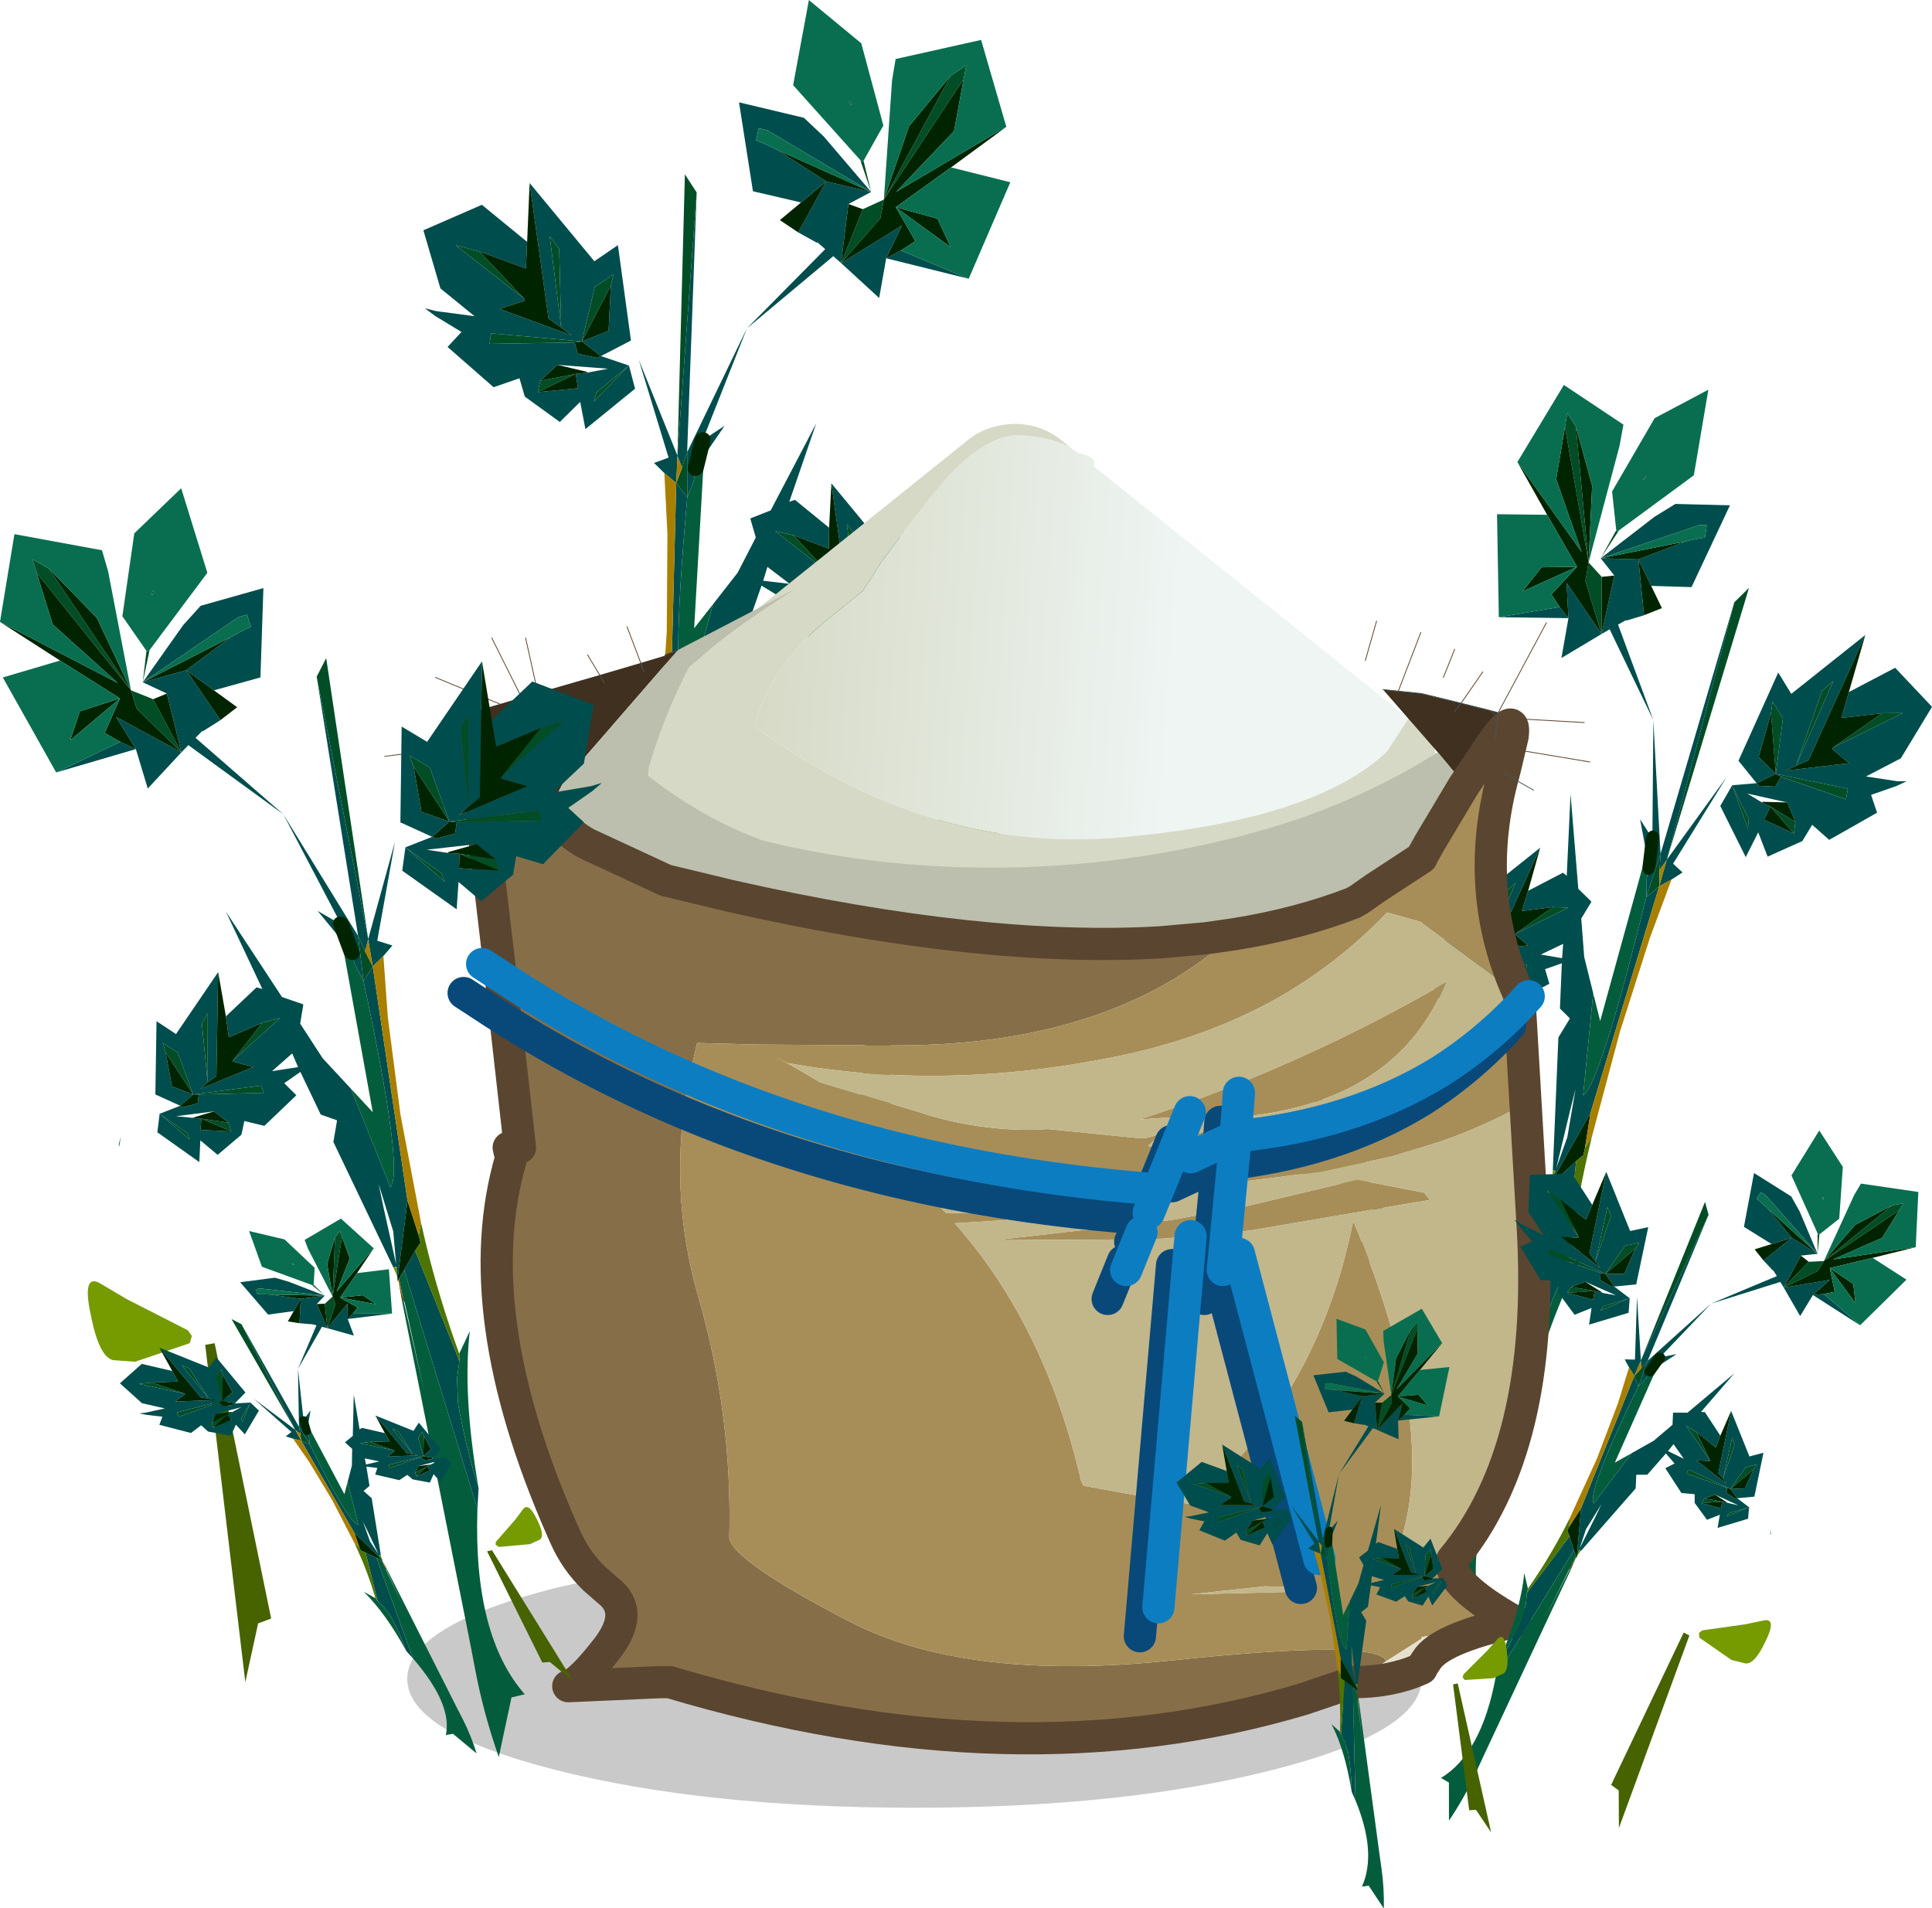 <svg viewBox="0 0 119.99 118.5" xmlns="http://www.w3.org/2000/svg" xmlns:xlink="http://www.w3.org/1999/xlink"><g transform="translate(-45.756 -39.875)"><use transform="matrix(.755 .283 -.301 .964 142.23 60.471)" width="36.5" height="78.8" xlink:href="#a"/><use transform="matrix(-.999 .035 -.015 1.001 108.73 39.431)" width="36.5" height="78.8" xlink:href="#a"/><use transform="matrix(1.078 0 0 .75 83 66.2)" width="48.15" height="39.9" xlink:href="#b"/><use transform="translate(69.65 76.45)" width="74.85" height="75.7" xlink:href="#c"/><use transform="matrix(1 0 .138 1 44.259 70.2)" width="36.5" height="78.8" xlink:href="#a"/><use transform="matrix(-.631 -.205 -.221 .567 166.79 112.7)" width="36.5" height="78.8" xlink:href="#a"/><use transform="matrix(-.469 .176 .09 .445 134.74 119.54)" width="36.5" height="78.8" xlink:href="#a"/><use transform="matrix(-.469 .176 .232 .392 67.207 114.09)" width="36.5" height="78.8" xlink:href="#a"/></g><defs><g id="d"><path d="m12.15-42.55 1.5-.45-4.35 3.5 2.85-3.05M7-37.65l.2-4.9.6-.8-.8 5.7m-3.05-2.5-.15-.7 1.15.75.75 3.35 5.65-.7.1.65-5.3.1-.45-.05-1.75-3.4m-1.2 5 2 1.6.15.55-2.15-2.15m5.5.75.15.7-2.35-1.05 2.2.35m-21.2-10.5 1.3.55 1.3 3.3-2.4-2.7-.2-1.15-4.85-7.3-.15-.85.95.6 4.05 7.55m.8-.5.5-1.95.1.05.1-.1-.7 2m10.85-.35.75-1.15.2 17.35-.95-16.2m-9.35-5.3-.2.25.1-.3.1.05m10 22.35.35.95-.7.9.05-2.8.3.95m-7 4.45 1.15-.3-3.3 2.65 2.15-2.35m-3.9 3.7.15-3.65.45-.65-.6 4.3m-2.35-1.85-.1-.6.85.6.6 2.6 4.3-.55.1.45-4.05.1h-.35l-1.35-2.6m1.65 4.1 1.65.25.1.55-1.75-.8m-2.55-.3 1.55 1.2.1.4-1.65-1.6" fill="#004d26" fill-rule="evenodd" transform="translate(20.85 57.45)"/><path d="m9.3-39.5 4.35-3.5-1.5.45-2.9 1.15-.05-1.65 2.85-2.4 3.6 1.45v.05l-1.1 3.6-2.15 1.8 2.4-.4.7-.2-.65.5-1.65 1.05.85.9-2.9 2.6-1.6-.5-.35 1.15L7-31.8 5.75-33l-.35 1.7-3.05-2.4.4-1.45 1.75-.65-1.85-.9.9-5.95L5-41.7l4.1-5-1.3 8.45-.8.6-.65.5 4.5-1.8-1.55-.45v-.1M7-37.65l.8-5.7-.6.8-.2 4.9m-3.05-2.5.1 2.8 1.65.6-1.2.95.25.1 1.2-.3.2-.7 5.3-.1-.1-.65-5.65.7-.75-3.35-1.15-.75.15.7m-1.2 5L4.9-33l-.15-.55-2-1.6m5.5.75-1.05-.95-3.15.35 1.3.2.7.05-.15.9 2.5.15-.15-.7M1.7-3.25l-.3 1.1L1.25-.6q.1 2.65.55 5.25l-.25 1.3L-.95-8.9l.85-1.2 1.8 6.85M-1.45-8.2v-.45l.05-.4v-.05l-.2.05-2.65-7.8.4-1.3v-.05l-.95-.35-.9-2.65-1.1.7.65.75-2.25 1.9-1.2-.3-.3.85-1.65 1.25-.95-.9-.25 1.35-2.35-1.85.3-1.15 1.35-.5-1.45-.7.7-4.55 1.1.8 3.15-3.85-1 6.45-.6.4-.5.4 3.45-1.35-1.2-.35v-.05l3.3-2.65-1.15.3-2.2.9v-1.3l2.15-1.8.35.1-1.6-4.8 2.75 5.3 1.25.45v.05l-.35 1.15 1.1 2.15 1.5 1.9 1.6 6.1q1-.9.1-12.8l-.4-1.05-.1-.75-.45-.65-1.3-1.9 1.35.85-2.65-6.85-5.25-4.25-.05-.05-.5.45-2.4 2.25-.4-2.45-5.15 1.45 4.25-1.9.9.45-.95-2 3.75 2.2-.4-3.65-1.4-.7 3-3.55 1.25-1.2 4.05-1.1-.95 5.55-3 .8-1.55-1.25 3.05-2.05q.65-.35 1.35-.65l-.15-.75-.55.15-6.5 4.05 2.8-.75 1.7 3.1-1.2.7v-.05l-.05.05-.45.4 4.8 4.75L-1-29.75l.05.1v-.05l-.35-16.05.95 16.2v.1l2.5-6.05L.2-29.35l.9.3-.65.65-.75.65-.05-1.55v-.15l-.05.15-.25.6-.3-.95-.05 2.8.7-.9.15 14.55-1.3 4.9v.1m-.05-20.45-.4-1.7.4 1.7m-10.05 8.1.6-4.3-.45.65-.15 3.65m4.1-.7 1.65-.25-.25-.85-1.4 1.1m-4.75 1.45 4.05-.1-.1-.45-4.3.55-.6-2.6-.85-.6.1.6.1 2.1 1.25.5-.9.7.15.1.95-.25.15-.55m-5.2 2.6-.2.65v-.15l.2-.5m4.6-1.15.55.05-.15.7 1.9.1-.1-.55-.8-.7-2.4.3 1 .1m-2-.25 1.65 1.6-.1-.4-1.55-1.2m13.5 7.3-.5-2.95.1 1.45.3 3.55.1-2.05" fill="#004d4d" fill-rule="evenodd" transform="translate(20.85 57.45)"/><path d="M12.15-42.55 9.3-39.5v.1l1.55.45-4.5 1.8.65-.5.8-.6 1.3-8.45.1 3.65.05 1.65 2.9-1.15M4.5-35.8l1.2-.95-1.65-.6-.1-2.8 1.75 3.4.45.05-.2.7-1.2.3-.25-.1m2.7.45 1.05.95-2.2-.35L8.4-33.7l-2.5-.15.15-.9-.7-.05v-.05l1.85-.5m-8.6 27.1-.05.05v-.1l1.3-4.9.4 2.15.05.45-.4.5-.85 1.2-.4.55-.05.1M-9.95-27.4l.1 2.75v1.3l2.2-.9-2.15 2.35v.05l1.2.35-3.45 1.35.5-.4.6-.4 1-6.45m-7.15-19.35-3.4-2.4 6.8 3.8-3.55-3.65-.55-3.2 4.85 7.3-4.05-7.55 2.55 3.05 1.5 4.5.2 1.15 2.4 2.7-1.3-3.3.9-.35.4 3.65-3.75-2.2.95 2-.9-.45-.9-.55 1.25-2.15-3.45 2.6.85-1.8 2.6-.8-3.4-2.35m9.3 1.85 1.3 1.05-1.15.8-1.7-3.1-2.8.75 5.85-2.8-3.05 2.05 1.55 1.25m-4.4 25.1-.15.55-.95.25-.15-.1.9-.7-1.25-.5-.1-2.1 1.35 2.6h.35m-.6 1.45 1.4-.4.8.7-1.65-.25 1.75.8-1.9-.1.15-.7-.55-.05" fill="#002400" fill-rule="evenodd" transform="translate(20.85 57.45)"/><path d="m1.75-3.7.85-1.4q-1 3.95-.8 9.75-.45-2.6-.55-5.25l.15-1.55.3-1.1.05-.45m-.2 9.65Q.2 13.8 2.9 17.45l-.85.2-1.3 3.7q-.55-2.6-.7-5.15l-.1-1.85-1.3-21.3h.1V-7l-.1-1.35.4-.55 2.5 14.85m-4.25-26.1 1.15 1.45L-2-29.3h.05l.45.65.1.75.4 1.05q.9 11.9-.1 12.8l-1.6-6.1m1.45 13.2.5 5.55-.45-5.5-.05-.05" fill="#035d3c" fill-rule="evenodd" transform="translate(20.85 57.45)"/><path d="m1.75-3.7-.05.45-1.8-6.85.4-.5-.05-.45.25-.8.1 1.1q.35 3.5 1.15 7.05" fill="#4d7400" fill-rule="evenodd" transform="translate(20.85 57.45)"/><path d="m-18.3-39.8-2.5-5.9 3.7-1.05 3.4 2.35-2.6.8-.85 1.8 3.45-2.6-1.25 2.15.9.55-4.25 1.9m-2.2-9.35 1.65-5.45 5.3 1 .2 1.3.4 7.4-1.5-4.5-2.55-3.05-.95-.6.15.85.55 3.2 3.55 3.65-6.8-3.8m8.85 1.8-1.2-2.15 1.45-5.15 3.3-2.8.9 5.25-4.25 4.8-.1.1-.1-.05m1-3.7-.1-.05-.1.3.2-.25m-1.5 5.65 6.5-4.05.55-.15.15.75q-.7.3-1.35.65l-5.85 2.8" fill="#096e4f" fill-rule="evenodd" transform="translate(20.85 57.45)"/><path d="m-1-29.75.05.05v.05l-.05-.1M.45-28.4.2-24.6l-.05 6.05.35 6.7-.25.8-.4-2.15-.15-14.55.75-.65m-.8-.9.05 1.55-.35-.95.25-.6h.05" fill="#a97f00" fill-rule="evenodd" transform="translate(20.85 57.45)"/><path d="m-18.45-3.2-1.35-.1q-.85-.2-1-2.8-.2-2.55.8-2l1.55 1 3.55 1.95.2.35-.2.45-3.55 1.15" fill="#759b01" fill-rule="evenodd" transform="translate(20.85 57.45)"/><path d="m-13.95-4.25.6-.1 1.15 17.1-.85.3-1.3 3.65.4-20.95" fill="#466300" fill-rule="evenodd" transform="translate(20.85 57.45)"/><path d="m-1.6-9.05.2-.05v.05h-.2" fill="#9b8f01" fill-rule="evenodd" transform="translate(20.85 57.45)"/><path d="m-1.45-8.55-.15-.5h.2l-.05.4v.1" fill="#689300" fill-rule="evenodd" transform="translate(20.85 57.45)"/><path d="M-1.4-8.2v-.05l.05-.1.1 1.35-.15-1.2m-.05-.25v-.2.2" fill="#896600" fill-rule="evenodd" transform="translate(20.85 57.45)"/><path d="M-1.35-6.95-1.4-8.2l.15 1.2-.1.05" fill="#533e00" fill-rule="evenodd" transform="translate(20.85 57.45)"/><path d="M-1.25-7v.05h-.1l.1-.05" fill="#7f4f02" fill-rule="evenodd" transform="translate(20.85 57.45)"/><path d="m-1.9-30.35.4 1.7" fill="none" stroke="#002400" stroke-linecap="round" stroke-linejoin="round" transform="translate(20.85 57.45)"/></g><g id="b" fill-rule="evenodd"><path d="m46.6 24.4-1.25 2.75q-4.2 5.7-15.4 7.1Q18.75 35.6 8.9 25q.6-3.1 2.1-5.75 1.05-1.9 2.55-3.55l1.6-1.85.7-1.55q.2-.65 3.15-6.1Q22 .65 24.4.95q1.9.25 2.8 1.1l.35.35q1.15.35.9 1.1L46.6 24.4" fill="url(#e)"/><path d="M27.2 2.05q-.9-.85-2.8-1.1Q22 .65 19 6.2q-2.95 5.45-3.15 6.1l-.7 1.55-1.6 1.85q-1.5 1.65-2.55 3.55Q9.5 21.9 8.9 25q9.85 10.6 21.05 9.25 11.2-1.4 15.4-7.1l1.25-2.75.5.6q.8.9 1.05 2.2.05 3.9-3.65 6.2-7.05 4.45-14.35 5.85-10.35 2-21.35-2.05-4.85-1.85-7-4.9l-.25-.35q-.85-1.3-1.2-2.8L.2 28.7q-.25-1.25-.2-2.65L.7 25l5.6-6.5.3-.3L21.25 1.3q1.1-1.25 2.7-1.3 1.5.05 2.6 1.3l.65.75" fill="#d6d9c5"/><path d="m6.6 18.2-.3.3-.45.15.75-.45" fill="#b3a677"/></g><g id="c"><path d="m83 81.8.3.5-.3-.5 2.55-.75.2.55-.2-.55 1.5-.45v-.05l.8-.3-6.55 7.55q-.55.55-.85 1.25l.1 2-2.5-2.5v-1.4L75.1 84.1l1.7-.5 1.35-.4L83 81.8m-4.6 1.9-.25-.5.25.5m58.25 5-.6-.9-1-1.2-3.4-3.9.95.1 1.45.15 2.45.6-.4.5.4-.5 1.8.45.5.45-.5-.45.55.15-.05.3-.2 1.35-1.55 2.3-.4.6" fill="#403020" fill-rule="evenodd" transform="translate(-69.65 -76.45)"/><path d="M80.55 91.05q1 .9 1.7 1.25l4.85 2.25 4.15 1q15.55 3.5 26.6 2.85l2.8-.25 1.75-.25q-7.45 6.8-20.6 6.9h-1.15l-7.9-.05-3.7-.1-.5 2.2q-1.35 6.95.6 13.65 2.1 7.3 1.9 14.9.25 1.45 7.5 5.2t20 2.4 13.3.05l-2.05 1.3-3.1 1.05q-17.9 5.35-39.35-1.05l-.25-.15-.4.15-5.65.25q.75-.2 2.45-2.4 1.7-2.25 0-3.55l-.8-.7q-1.2-1.15-1.85-2.65l-.2-.45Q74.7 121.3 77.5 111.8l-.15-.65h.7l-1.2-10.65-1.3-11.05-.35-3.3-.15-1.05 3 3.45 2.5 2.5" fill="#866f48" fill-rule="evenodd" transform="translate(-69.65 -76.45)"/><path d="M122.4 97.9q4.05-.65 7.4-1.95l.3.1.05-.3v-.05l1-.65 2.9-1.9v-.05l.4-.7.05-.1 2.15-3.6.4-.6.65-1 .8-.75 1.2-.75-.4 1.7-.15.6q-2 7.25.95 13.75l-6.05-4.45v-.05l-2.15-.6q-3.05 3.2-6.95 5.4-4.7 2.6-10.65 3.7-10.2 1.95-19.65.25l-.7-.35 1.05.55 1.7 1 6.15 1.85.45.15q3.15.95 6.45.95l1.1-.05 5.5.55q.85.1 1.6-.4l.2-.05-.55.45-.55.5.95.15-.5-.1 1.45-.4 3.3-1.15.3-.05q6.5-.95 12.6-3.05l.65-.25 4.35-1.75-.1 4.2q-2.3 1.25-4.9 2.15l-2.95.9-4.4.95-5.6.7-2.35.15q-1.15 1.2-2.75 1.7l-4.55.25-4.75-.45-3.8-.3.5.5 2.8.05q.5 0 1 .4l-3.25.2q5.6 6.3 7.85 16l.15.3 5.25.95 1.5.2q3.15-2.7 5.4-6.1l.9-1.45q2.6-4.5 3.7-10.05 5.9 14.1 2.3 21.5 1.95-.6 3.85-.45-.35 1.45 3.9 3.85l-5.8.95v.1l-2.2 1.4q-.55-1.4-13.3-.05t-20-2.4-7.5-5.2q.2-7.6-1.9-14.9-1.95-6.7-.6-13.65l.5-2.2 3.7.1 7.9.05h1.15q13.15-.1 20.6-6.9m7.75-2.15 1-.7-1 .7m-49.5 39.1.2.45q-.65-.25-.2-.45m41.95-25.6-1.55.1h-1.6l-1.4-.05-1.5.1q9.95-3.25 19-8.5-2.85 6.95-11.5 8.2l-1.45.15m.95 5.45 6.5-1.55 4.15.8.35.45-11.15 1.9-1.45.15-2.25.2-1.65.15-1.6.05-8.9.05 10.95-1.25 3.55-.65 1.5-.3m.75 23.7-4.6.5 6-.15 1.6-.3-3-.05" fill="#a78e58" fill-rule="evenodd" transform="translate(-69.65 -76.45)"/><path d="M135.95 136.75q-1.9-.15-3.85.45 3.6-7.4-2.3-21.5-1.1 5.55-3.7 10.05l-.9 1.45q-2.25 3.4-5.4 6.1l-1.5-.2-5.25-.95-.15-.3q-2.25-9.7-7.85-16l3.25-.2q-.5-.4-1-.4l-2.8-.05-.5-.5 3.8.3 4.75.45 4.55-.25q1.6-.5 2.75-1.7l2.35-.15 5.6-.7 4.4-.95 2.95-.9q2.6-.9 4.9-2.15l.1-4.2-4.35 1.75-.65.25q-6.1 2.1-12.6 3.05l-.3.05-3.3 1.15-1.45.4.5.1-.95-.15.55-.5.55-.45-.2.05q-.75.5-1.6.4l-5.5-.55-1.1.05q-3.3 0-6.45-.95l-.45-.15-6.15-1.85-1.7-1-1.05-.55.7.35q9.45 1.7 19.65-.25 5.95-1.1 10.65-3.7 3.9-2.2 6.95-5.4l2.15.6v.05l6.05 4.45.05.7.8 13.75q.8 13.7-5 20.65m-11.65 1.65 3 .05-1.6.3-6 .15 4.6-.5m-.75-23.7-1.5.3-3.55.65-10.95 1.25 8.9-.05 1.6-.05 1.65-.15 2.25-.2 1.45-.15 11.15-1.9-.35-.45-4.15-.8-6.5 1.55m-.95-5.45 1.45-.15q8.65-1.25 11.5-8.2-9.05 5.25-19 8.5l1.5-.1 1.4.05h1.6l1.55-.1" fill="#c2b68b" fill-rule="evenodd" transform="translate(-69.65 -76.45)"/><path d="m82.7 137.95.8.7q1.7 1.3 0 3.55-1.7 2.2-2.45 2.4l5.65-.25h.65q21.45 6.4 39.35 1.05l3.1-1.05q2.35 0 4.15-.8l.1.6q0 3.3-9.25 5.65-9.2 2.35-22.25 2.35t-22.3-2.35q-9.2-2.35-9.2-5.65t9.2-5.65l2.45-.55" fill="#666" fill-opacity=".353" fill-rule="evenodd" transform="translate(-69.65 -76.45)"/><path d="m129.8 95.95.35-.2-.05.3-.3-.1m8.8-10.15q1.3-1.75 1.1-.2l-1.2.75-.8.75-.65 1 1.55-2.3m-51.9 58.55.4-.15.25.15h-.65m43.1 0 2.05-1.3 2.2-1.4v-.1l5.8-.95q-4.7 1.05-5.5 2.4l-.3.45v.05l-.1.05q-1.8.8-4.15.8" fill="#e6e1ce" fill-rule="evenodd" transform="translate(-69.65 -76.45)"/><path d="M117.85 98.4q3.55-.7 7-1.95l-4.2 1.7-2.8.25" fill="url(#f)" fill-rule="evenodd" transform="translate(-69.65 -76.45)"/><path d="m87.85 80.25 7.3-3.8q-4.1 2.6-6.05 4.4l-.55.45q-1.5 2.9-2.4 5.9-.15.4-.15.85 3.35 2.65 7.2 4.05 4.1 1 8.4 1.4 10.95 1 21.6-1.8 6.45-1.7 11.85-5.1l1 1.2.6.9-2.15 3.6-.05.1-.4.7v.05l-2.9 1.9-1 .65v.05l-.35.2q-3.35 1.3-7.4 1.95l-1.75.25 4.2-1.7q-3.45 1.25-7 1.95-11.05.65-26.6-2.85l-4.15-1-4.85-2.25q-.7-.35-1.7-1.25l-.1-2q.3-.7.85-1.25l6.55-7.55" fill="#bcbfad" fill-rule="evenodd" transform="translate(-69.65 -76.45)"/><path d="M10.9 14.6q1 .9 1.7 1.25l4.85 2.25 4.15 1q15.55 3.5 26.6 2.85m2.8-.25 1.75-.25q4.05-.65 7.4-1.95l.35-.2m1-.7 2.9-1.9m0-.05.4-.7.05-.1 2.15-3.6M51 21.7l-2.8.25m20.75-12.6q1.3-1.75 1.1-.2l-.4 1.7-.15.6m-2.1.2-.4.6m-5.5 6.35-1 .7m5.8 41q5.8-6.95 5-20.65l-.8-13.75-.05-.7q-2.95-6.5-.95-13.75m-2.1.2 1.55-2.3M8.4 12.1l-3-3.45.15 1.05.35 3.3 1.3 11.05L8.4 34.7h-.7l.15.65Q5.05 44.85 11 58.4l.2.45q.65 1.5 1.85 2.65l.8.7q1.7 1.3 0 3.55-1.7 2.2-2.45 2.4l5.65-.25h.65q21.45 6.4 39.35 1.05l3.1-1.05M10.9 14.6l-2.5-2.5m61.8 52.05q-4.25-2.4-3.9-3.85m-1.9 6.75-.1.05q-1.8.8-4.15.8m10.05-3.75q-4.7 1.05-5.5 2.4l-.3.45" fill="none" stroke="#5a4530" stroke-linecap="round" stroke-linejoin="round" stroke-width="2"/><path d="M13.35 5.35 12.6 4.1m3.3.5-.85-2.25m47.9 4 1.4-3.65m2.5 4.4 1.35-1.95m3.95-3.05L69.2 7.6v.1m-.05.3 5.35.3m-8.75-2.8.7-1.75m-5.55.7L61.6 2m9.05 8.05 4.2.7m-66.35-4-1.85-3.7m2.8 3.15-.7-3.15m-1.6 4.1-4-1.65m2.1 6.3L3.5 13.55M5.55 9.7 0 10.4" fill="none" stroke="#5a4530" stroke-linecap="round" stroke-linejoin="round" stroke-width=".05"/><path d="m15.9 4.6.2.55m-2.45.7-.3-.5M8.5 6.75l.25.5m53.25-1 .95.1M17.4 4.1l.8-.3m48.65 3.3-2.45-.6-1.45-.15m3.9.75-.4.5m2.7.4-.5-.45-1.8-.45m2.35.6-.05.3m.05-.3-.55-.15m.3 1.8.2-1.35m.35 3.45 1.85 1.05M5.9 13l-1.35.2" fill="none" stroke="#435555" stroke-linecap="round" stroke-linejoin="round" stroke-width=".05"/><path d="m46.3 40.55.6-1.45q-16-1.2-29.15-6.9-6.2-2.7-11.7-6.35L4.9 25.1m47 18 5 18.95m13-34.95-.55.6q-2.3 2.4-5 4.1-5.4 3.3-12.65 4l-.8 8.3m-2-2.1-2 23.05m-1.05-23.3-.95 2.35m2-5 1.95-4.8m2.85 1.5-2.8 1.3m3-4-.2 2.7" fill="none" stroke="#08497a" stroke-linecap="round" stroke-linejoin="round" stroke-width="2"/><path d="m47.45 38.75.6-1.45q-16-1.2-29.15-6.9-6.2-2.7-11.7-6.35l-1.15-.75m65 2-.55.6q-2.3 2.4-5 4.1-5.4 3.3-12.65 4l-.8 8.3m1-11-.2 2.7-2.8 1.3m3 6 5 18.95m-10-22.95L50 32.5m-3 7.45-.95 2.35m4-2.1-2 23.05" fill="none" stroke="#0d7dc2" stroke-linecap="round" stroke-linejoin="round" stroke-width="2"/></g><linearGradient id="e" x1="-819.2" x2="819.2" gradientTransform="matrix(-.015 -.001 .001 -.02 20.95 19.05)" gradientUnits="userSpaceOnUse"><stop stop-color="#eef5f3" offset="0"/><stop stop-color="#d6d9c5" offset="1"/></linearGradient><linearGradient id="f" x1="-819.2" x2="819.2" gradientTransform="matrix(-.012 0 -.001 -.023 112.65 81.1)" gradientUnits="userSpaceOnUse"><stop stop-color="#e2e1c7" offset="0"/><stop stop-color="#c8ab91" offset="1"/></linearGradient><use width="36.5" height="78.8" xlink:href="#d" id="a"/></defs></svg>
